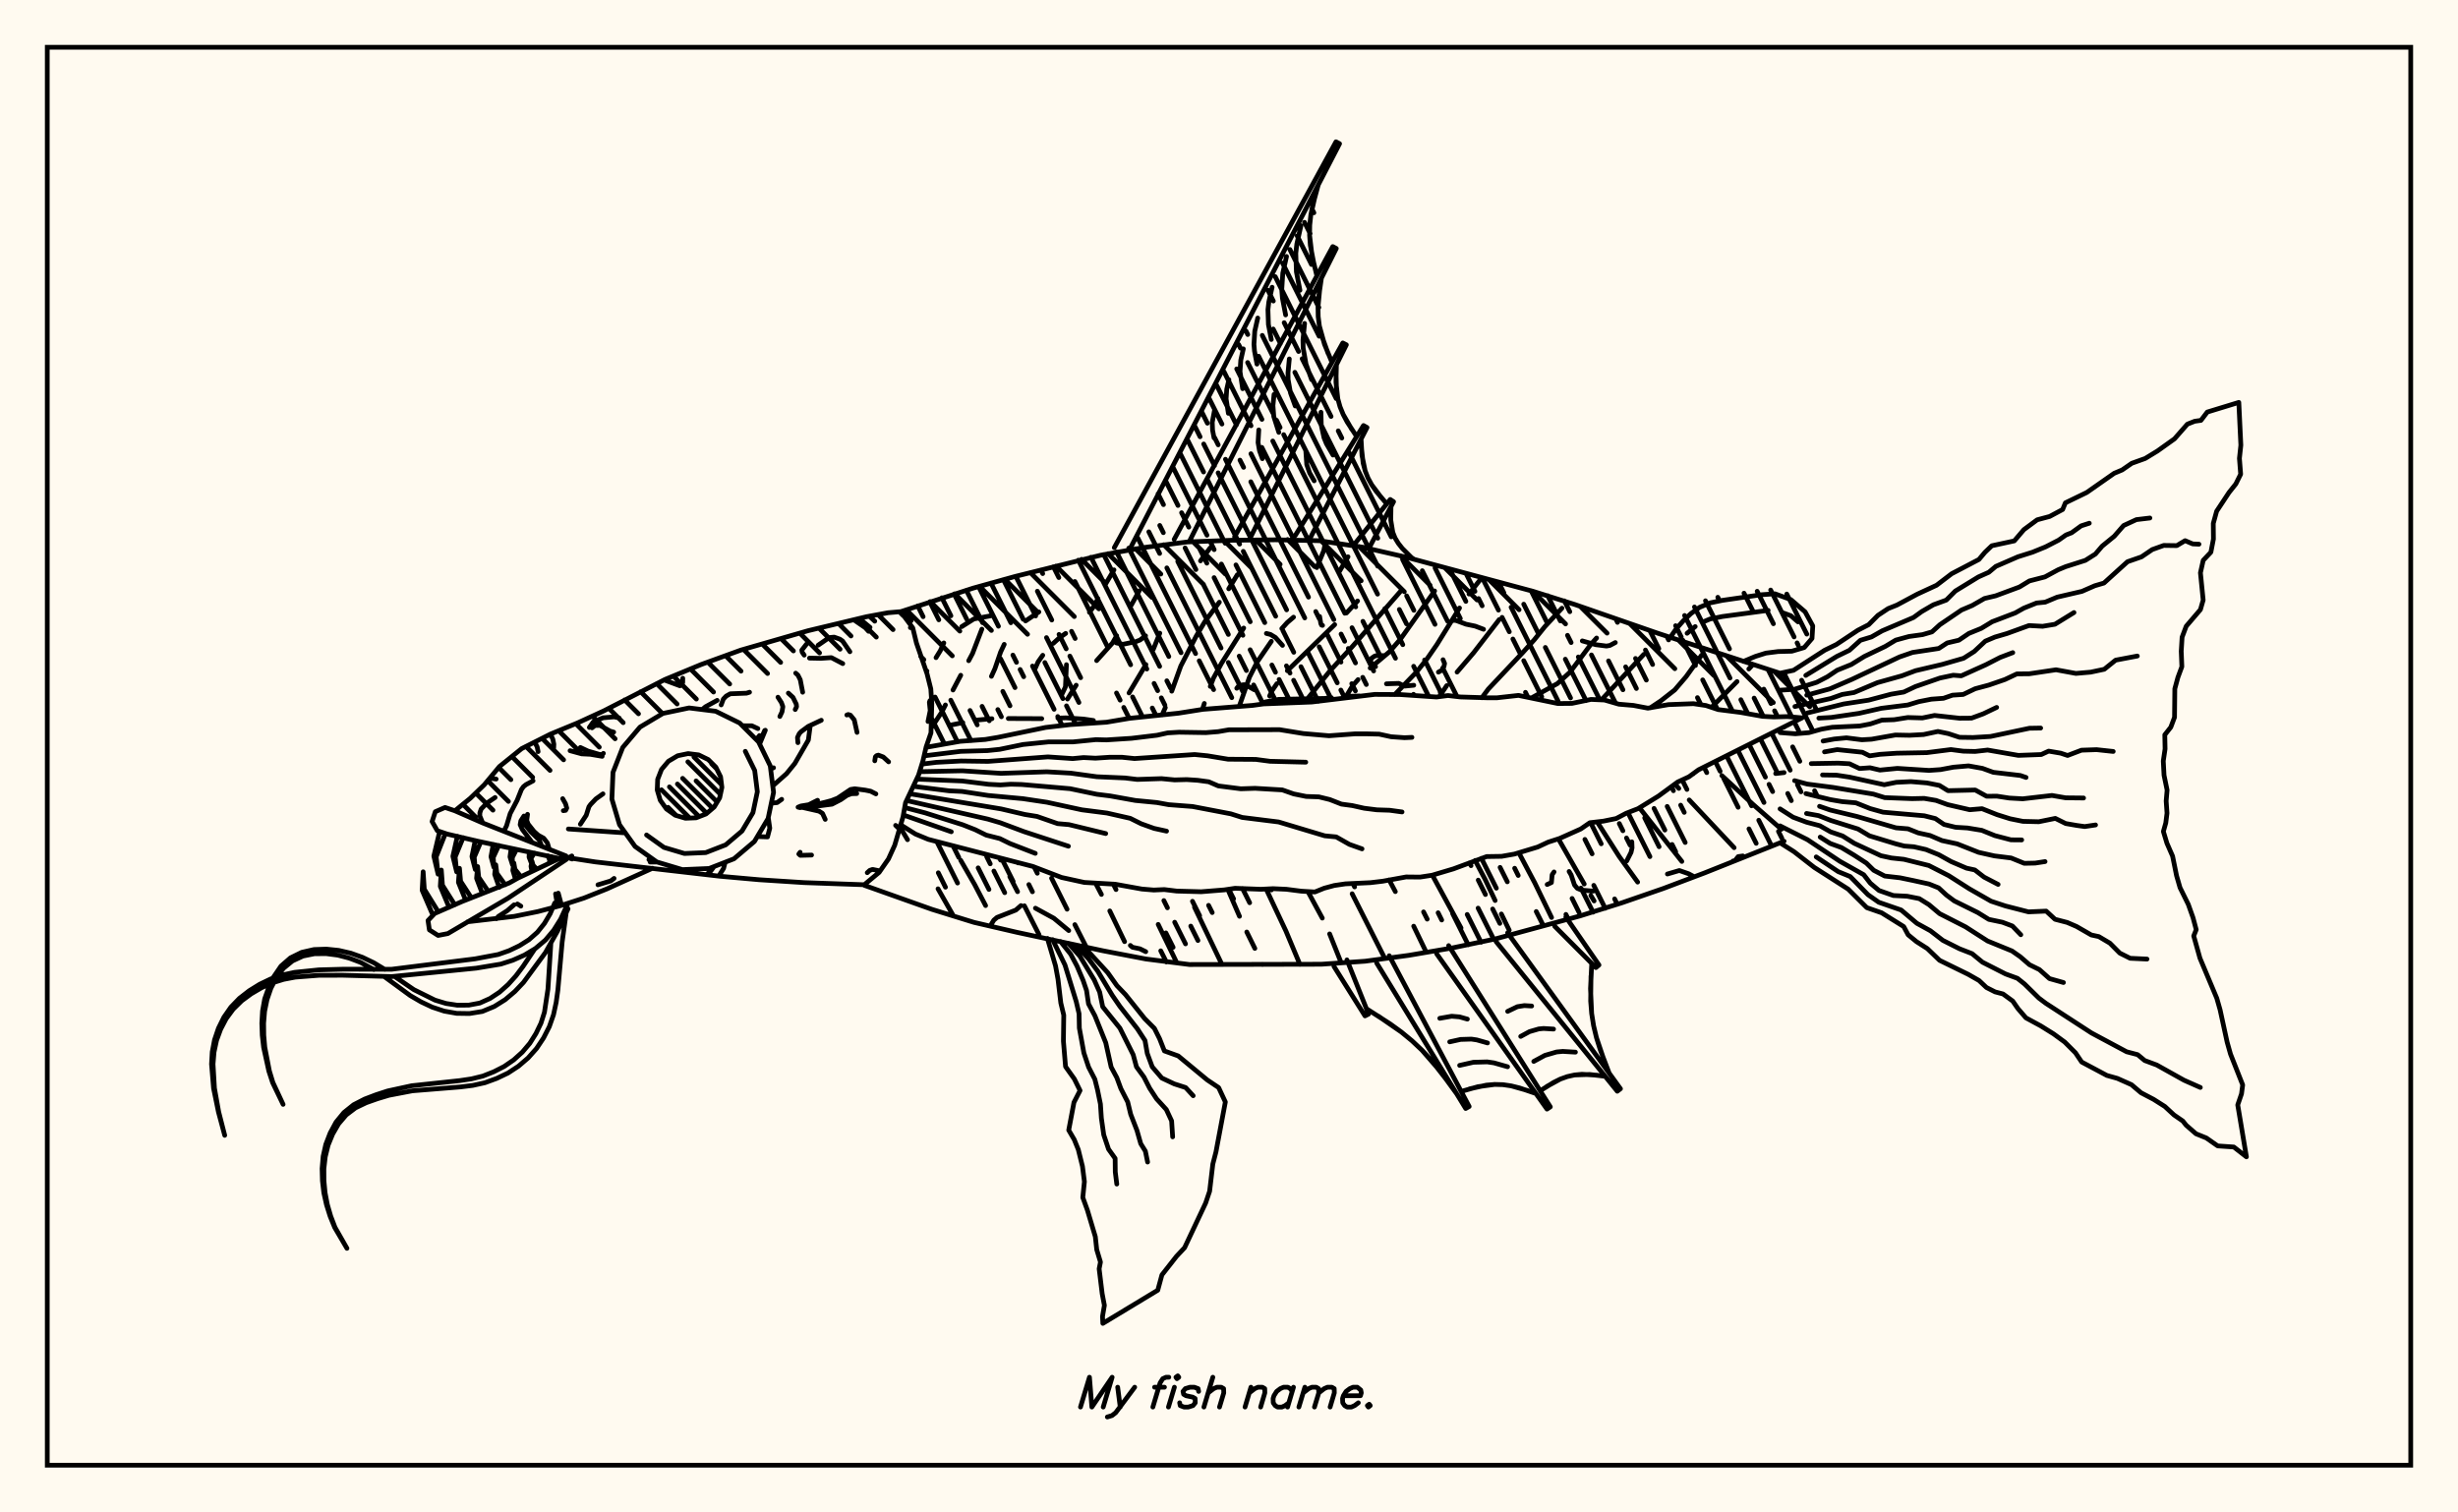 <svg xmlns="http://www.w3.org/2000/svg" width="520" height="320"><rect x="0" y="0" width="520" height="320" fill="floralwhite"/><rect x="10" y="10" width="500" height="300" stroke="black" stroke-width="1" fill="none"/><path stroke="black" stroke-width="1" fill="none" stroke-linecap="round" stroke-linejoin="round" d="
M 190.54 129.42 205.85 124.44 214.81 121.95 232.85 117.47 242 115.84 251.23 114.66 260.52 114.31 269.81 114.21 279.11 114.4 288.3 115.78 297.37 117.86 324.3 125.1 333.17 127.9 350.74 133.99 377.43 142.72 
M 377.43 177.98 360.58 184.7 351.89 187.98 343.1 191.02 334.23 193.8 316.28 198.67 307.18 200.57 298.01 202.13 288.8 203.37 279.52 204.01 251.63 204.07 242.41 202.9 233.28 201.15 215.1 197.25 206.04 195.15 197.16 192.4 182.84 187.31 
M 200.8 153.48 203.69 152.89 
M 206.63 152.35 209.85 152.06 
M 213.31 152.02 220.39 152.05 
M 223.8 151.94 225.5 151.88 229.26 152.14 231.32 152.44 
M 266.69 149.01 267.67 148.52 270.53 147.97 280.24 147.77 281.68 147.62 
M 284.57 147.34 287.63 147.25 
M 377.29 153.86 377.43 153.85 
M 190.37 174.95 191.99 177.66 
M 198.44 188.05 201.72 193.81 
M 199.67 136.03 198.93 137.67 198.02 139.14 
M 196.1 141.98 195.97 142.16 
M 203.24 182.02 206.18 187.13 208.51 191.6 
M 207.72 133.11 205.75 138.25 204.93 139.79 
M 203.25 142.87 201.61 145.99 
M 200.01 149.15 199.2 150.72 197.15 153.82 
M 211.43 181.54 211.68 181.98 
M 213.63 185.48 215.27 188.66 
M 216.71 191.64 219.81 197.75 
M 219.78 129.47 216.96 131.38 
M 212.45 136.33 211.69 137.94 210.48 141.47 209.74 143.1 
M 222.46 185.81 225.74 192.37 
M 227.39 195.63 229.81 200.38 
M 235.67 120.57 233.91 123.54 
M 232.28 126.64 231.48 128.2 230.47 129.55 
M 225.45 134.01 224.07 134.99 222.83 136.12 
M 220.6 138.64 219.62 140.03 218.89 141.67 
M 231.79 186.89 233.01 189.24 
M 234.78 192.73 237.91 199.23 
M 241.01 124.99 239.32 128.04 
M 236.24 134.49 235.38 136.01 232 139.77 
M 227.67 144.97 225.83 147.9 
M 245.02 195.58 248.97 203.73 
M 256 115.93 253.97 118.67 
M 245.36 133.96 243.99 137.38 
M 242.42 140.6 238.85 146.62 
M 251.13 188.59 251.14 188.6 
M 252.7 191.94 258.5 204.05 
M 261.76 121.6 259.94 124.58 
M 257.96 127.41 254.88 131.54 253.08 134.56 249.8 140.92 247.89 146.24 
M 246.53 149.71 245.83 151.28 
M 259.75 188.17 262.22 193.87 
M 263.76 197.19 265.47 200.66 
M 267.06 204.01 267.09 204.07 
M 263.11 132.88 258.42 140.33 256.71 143.48 256.04 145.23 
M 254.78 148.83 254.38 150.09 
M 267.86 188.1 272.05 197 275 204.05 
M 285.18 117.8 283.39 120.85 
M 273.65 130.58 272.33 131.71 271.17 132.99 
M 268.96 135.68 265.97 140.04 264.32 143.29 262.18 149.4 
M 276.69 188.63 279.74 194.25 
M 281.29 197.59 283.74 203.72 
M 287.2 127.15 284.84 129.7 
M 282.36 132.15 272.34 141.91 
M 270.13 144.65 269.12 146.11 268.59 147.25 
M 286.05 189.1 292.98 202.81 
M 296.55 124.81 286.15 136.73 281.37 141.93 276.66 147.77 
M 293.87 186.16 295.19 188.64 
M 299.07 195.96 301.74 201.5 
M 303.5 125.03 296.28 135.22 293.95 137.9 289.87 141.34 
M 287.3 143.79 286.12 145.12 284.82 147.28 
M 303.2 185.5 309.09 196.33 
M 312.94 122.91 310.77 125.68 
M 308.77 128.64 304 136.35 301.95 139.32 299.72 142.13 295.07 146.96 
M 312.07 182.05 314.19 186.07 316.3 190.53 
M 317.62 193.38 319.29 196.82 
M 317.17 131.08 311.73 138.13 308.25 142.2 
M 306.06 145.06 304.48 147.4 
M 321.31 180.41 324.67 186.76 328.24 194.12 
M 330.44 128.68 326.8 132.6 324.56 135.39 322.17 138.04 314.85 145.8 313.49 147.63 
M 329.68 177.47 335.15 187.04 
M 336.55 189.47 337.24 190.62 
M 337.76 134.99 336.54 136.34 332.16 142.2 329.48 144.63 323.97 147.68 
M 337.88 173.88 342.54 181.2 346.45 186.63 
M 347.75 138.45 338.79 148.08 
M 346.83 170.91 355.8 182.26 
M 359.96 138.64 356.7 143.17 354.29 145.98 351.37 148.27 349.12 149.77 
M 354.33 165.88 355.16 166.81 
M 357.36 169.25 366.86 179.35 
M 370.84 140.59 369.97 141.54 
M 367.48 144.2 362.08 149.66 
M 364.26 164.09 370.8 170.14 376.86 175.45 
M 304.67 146.36 304.91 147.34 
M 368.7 181.1 367.72 181.24 367.04 182.09 366.62 182.17 
M 242.35 134.52 241.17 135.42 240.31 135.75 237.56 136.32 236.18 136.03 
M 375.65 163.66 377.43 163.46 
M 345.22 178.11 345.27 179.38 345.06 180.33 344.13 182.17 
M 226.1 196.89 222.95 194.28 219.05 192.15 
M 224.6 147 225.4 145.32 225.61 140.63 
M 292.91 138.71 291.33 138.69 290.84 138.8 290.17 139.25 289.94 139.74 290.02 140.14 291 141.05 
M 203.46 132.58 206.02 130.96 209.8 130.25 
M 293.31 144.68 295.93 144.59 297.14 145.17 299.09 144.98 
M 279.17 130.43 279.42 131.92 279.58 132.26 279.79 132.32 
M 328.76 184.48 328.36 185.07 328.21 186.73 327.31 187.14 
M 239.13 200.03 239.56 200.41 241.17 200.75 242.39 201.35 
M 278.58 120.09 280.05 116.5 280.43 114.6 
M 337.05 188.54 334.6 188.33 333.67 187.94 333.09 187.24 332.39 185.13 331.95 184.38 
M 313.85 133.14 312.07 132.47 310.15 132.07 308.11 131.31 307.55 131.22 307.19 131.36 
M 271.32 136.55 269.82 134.87 268.78 134.24 267.91 134.02 
M 358.44 185.51 357.22 184.86 355.27 184.18 352.75 184.92 
M 215.99 191.6 214.9 192.55 210.92 194.11 210.25 194.68 209.73 195.51 
M 305.28 139.58 305.61 140.37 305.47 141.05 305.04 141.79 304.3 142.21 
M 265.35 145.94 263.67 144.99 263.19 144.86 262.13 145.01 261.64 145.62 
M 334.74 135.6 337.58 136.4 339.85 136.69 340.58 136.56 341.73 135.95 
M 235.73 115.87 282.63 30 283.39 30.4 238.96 116.3 
M 248.4 114.12 281.95 52.17 282.7 52.57 251.58 114.62 
M 261.18 113.58 284.07 72.56 284.83 72.95 264.26 114.28 
M 274 113.33 288.45 90.03 289.2 90.45 277 114.19 
M 286.74 114.88 294.11 105.68 294.82 106.15 289.59 116.04 
M 297.79 117.44 299.08 118.28 
M 278.89 39.09 277.73 43.35 277.31 45.49 277.08 47.63 277.05 49.77 277.56 54.07 278.59 58.37 
M 279.55 58.86 278.95 62.96 278.83 64.98 278.87 66.98 279.12 68.96 280.2 72.84 281.78 76.66 
M 282.73 77.16 282.63 80.84 283.02 84.37 283.49 86.06 284.16 87.69 285 89.28 287.01 92.36 
M 287.94 92.89 288.13 96.34 288.8 99.6 289.4 101.12 290.19 102.57 291.15 103.96 293.37 106.6 
M 294.27 107.19 294.22 110 294.65 112.62 295.13 113.82 295.81 114.94 296.64 116 298.63 117.99 
M 278.27 41.22 277.31 45.49 277.08 47.63 277.05 49.77 277.21 51.92 278.04 56.22 
M 275.22 47.74 274.35 51.63 274.13 53.59 274.26 57.5 275.01 61.42 
M 272.17 54.26 271.38 57.78 271.16 61.31 271.3 63.08 271.98 66.63 
M 269.12 60.77 268.42 63.92 268.24 65.5 268.34 68.66 268.95 71.83 
M 266.08 67.29 265.45 70.07 265.28 72.85 265.39 74.24 265.92 77.04 
M 263.03 73.81 262.49 76.21 262.33 78.62 262.89 82.24 
M 259.98 80.33 259.52 82.36 259.39 84.39 259.87 87.45 
M 256.93 86.85 256.46 89.33 256.52 90.99 256.84 92.66 
M 279.22 60.91 278.83 64.98 278.87 66.98 279.12 68.96 279.57 70.91 280.95 74.75 
M 275.99 68.43 275.65 71.92 275.69 73.64 276.29 77.02 277.48 80.33 
M 272.76 75.94 272.48 78.86 272.51 80.31 273.01 83.13 274.01 85.9 
M 269.53 83.45 269.3 85.81 269.47 88.11 270.54 91.48 
M 266.3 90.96 266.15 93.63 266.45 95.36 267.06 97.05 
M 282.65 79.01 282.74 82.63 283.02 84.37 283.49 86.06 284.16 87.69 285.97 90.83 
M 279.45 87.22 279.52 89.99 280.1 92.62 280.61 93.88 282 96.28 
M 276.25 95.43 276.45 98.29 277.06 100.06 278.02 101.73 
M 288.01 94.63 288.38 98 288.8 99.6 289.4 101.12 290.19 102.57 292.23 105.29 
M 195.91 158.12 203.1 156.85 208.46 156.45 211.1 156.01 221.21 153.91 226.41 153.31 234.1 152.8 238.95 151.98 249.34 150.89 254.46 150.08 264.96 149.25 267.3 148.93 277.52 148.53 290.82 146.92 296.2 146.95 303.9 147.47 306.33 147.16 308.93 147.46 314.72 147.64 316.66 147.64 321.25 147.13 329.57 148.85 332.54 148.82 336.59 147.98 339.44 148.11 342.48 148.99 345.55 149.25 348.61 149.83 352.97 149.08 358.26 148.88 360.9 149.27 363.49 150.13 368.23 150.73 372.87 151.56 375.25 151.69 378.12 151.61 381.24 151.88 359.33 162.87 357.3 164.35 354.91 165.46 350.86 168.43 346.52 171.1 344.02 172.07 341.91 173.18 339.22 173.73 336.33 174.07 334.42 175.39 329.95 177.39 327.51 178.18 325.31 179.21 320.39 180.7 317.67 181.18 314.51 181.23 307.49 183.83 302.96 185.18 300.42 185.57 297.47 185.54 292.53 186.44 289.92 186.75 284.63 187 282.26 187.35 280.12 187.93 278.17 188.72 275.28 188.55 272.15 188.15 269.3 188.02 266.76 188.15 261.28 187.94 259 188.28 254.12 188.67 248.94 188.53 246.31 188.21 244.09 188.31 241.57 188.1 235.92 187.08 229.38 186.7 224.58 185.65 218.48 183.31 196.38 177.59 193.66 176.46 190.51 174.49 
M 195.5 159.92 203.25 158.97 208.88 158.81 211.5 158.54 216.42 157.52 221.82 156.97 227.01 156.97 231.84 156.49 234.06 156.55 239.37 156.21 244.78 155.56 247.03 155.06 249.43 154.92 255.08 155.01 257.71 154.8 259.96 154.41 270.69 154.38 275.72 155.2 281.15 155.67 286.75 155.26 289.33 155.27 291.78 155.33 294.3 155.88 297.14 156.08 298.7 156.01 
M 195.05 161.66 198.11 161.29 203.33 161.01 209 161.09 221.69 160.14 226.93 160.5 229.24 160.28 231.75 160.41 234.69 160.22 237.41 160.22 240.01 160.49 252.74 159.64 255.46 159.91 259.8 160.63 265.66 160.67 268.69 161.07 276.24 161.26 
M 194.55 163.27 203.6 163.08 211.77 163.62 221.45 163.29 226.53 163.58 232.04 164.34 238.02 164.6 240.58 164.91 245.71 164.74 248.5 165.01 251.06 164.94 253.36 165.09 255.72 165.41 257.73 166.28 262.5 166.89 265.52 166.79 271.28 167.13 273.67 167.97 276.32 168.51 279.01 168.6 281.33 169.17 283.78 170.13 286.08 170.44 288.58 171 291.27 171.34 293.98 171.43 296.61 171.79 
M 193.93 164.84 203.58 165.24 209.16 165.94 211.65 166.07 213.84 165.92 216.13 165.98 226.39 166.87 232.03 168.05 234.86 168.4 240.19 169.36 244.76 169.8 247.23 170.25 252.3 170.64 260.39 172.19 262.79 172.95 270.5 173.91 280.26 176.84 282.68 177.07 285.47 178.65 288.14 179.6 
M 193.22 166.37 200.8 167.32 203.52 167.45 209.03 168.3 216.4 168.98 221.49 169.74 228.86 171.34 234.18 172.02 239.11 173.14 241.42 174.29 244.15 175.27 246.79 175.85 
M 192.47 167.94 211.8 171.15 216.8 172.32 219.39 172.74 223.75 174.26 226.15 174.47 233.92 176.36 
M 191.79 169.37 209.01 173.31 211.6 174.07 216.65 175.96 226.03 179.04 
M 191.39 170.86 195.7 171.98 203.64 174.49 206.3 175.54 208.64 176.69 211.51 177.42 213.68 178.48 219.02 180.55 
M 191.11 172.43 201.25 175.98 
M 229.33 200.33 234.35 205.8 236.28 208.53 238.1 210.43 242.15 215.5 244.22 217.58 245.32 219.78 246.33 222.35 249.26 223.41 255.4 228.49 257.81 230.11 259.23 233.15 257.24 243.73 256.58 246.28 255.9 252.04 255.06 254.53 250.6 263.99 248.9 265.8 245.81 269.74 244.93 272.98 233.31 280 233.24 278.53 233.64 276.18 233.17 273.71 232.53 268.45 232.81 267.02 232.02 264.4 231.72 261.65 230.04 256.03 229.07 253.36 229.41 250.01 229 246.78 228.12 243.23 227.26 241.11 226.09 239.11 227.2 233.24 228.49 230.73 227.28 228.28 225.42 225.67 224.97 220.29 225.04 214.78 224.42 212.21 223.82 207.17 223.3 204.35 221.58 198.54 
M 227.67 199.95 230.32 202.9 232.23 205.47 235.3 210.58 236.91 212.92 240.63 217.69 242.23 220.15 242.71 222.88 243.76 225.72 245.79 228.09 248.43 229.33 250.83 230.1 252.42 231.83 
M 226.01 199.56 228.45 202.31 231.49 207.33 232.64 209.91 233.28 213.01 236.92 217.53 239.73 223.15 240.42 225.71 242 227.87 243.21 230.24 244.68 232.49 246.74 234.75 247.86 237.15 248.08 240.53 
M 224.34 199.18 226.5 201.87 227.85 204.41 229.14 207.44 229.86 209.56 230.28 212.39 231.64 214.93 233.93 220.63 235.07 225.77 236.27 228.01 237.13 230.34 238.57 233.15 239.2 235.75 240.53 239.18 241.33 241.98 242.31 243.56 242.78 245.86 
M 222.68 198.8 225.3 204.17 227.67 211.88 228.28 214.48 228.34 217.52 229.3 222.78 230.3 225.78 231.62 228.34 232.18 230.56 232.8 233.58 233 236.57 233.5 240.1 234.52 243.14 235.91 245.09 235.94 247.96 236.26 250.52 
M 331.26 194.01 338.27 204.17 337.62 204.72 328.9 195.97 
M 318.94 197.36 342.82 230.36 342.14 230.88 316.5 199.22 
M 306.47 200.07 327.98 234.19 327.27 234.66 303.92 201.78 
M 293.9 202.21 310.81 234.11 310.07 234.53 291.23 203.73 
M 284.95 203.09 289.53 214.56 288.77 214.94 282.21 204.48 
M 336.74 203.84 336.48 209.17 336.72 214.43 337.13 217.01 337.74 219.55 338.53 222.08 340.43 227.06 
M 339.58 227.72 336.28 227.33 333.1 227.44 331.57 227.78 330.09 228.31 328.65 229.03 325.83 230.78 
M 324.94 231.37 321.45 230.18 319.71 229.75 317.96 229.49 316.2 229.44 312.67 229.92 309.12 230.92 
M 308.19 231.45 304.69 226.64 300.84 222.21 298.72 220.21 296.46 218.35 294.07 216.62 289.07 213.41 
M 336.58 206.51 336.51 211.81 336.72 214.43 337.13 217.01 337.74 219.55 339.44 224.58 
M 337.92 227.49 334.67 227.29 333.1 227.44 331.57 227.78 330.09 228.31 327.23 229.87 
M 333.29 222.61 330.61 222.45 329.31 222.57 326.83 223.29 324.47 224.57 
M 328.66 217.73 326.55 217.6 325.53 217.7 323.57 218.27 321.71 219.28 
M 324.03 212.85 322.48 212.76 321.01 212.99 318.95 213.98 
M 323.2 230.74 319.71 229.75 317.96 229.49 316.2 229.44 314.44 229.59 310.89 230.38 
M 318.94 225.7 316.06 224.88 314.62 224.67 311.71 224.75 308.79 225.41 
M 314.69 220.66 312.42 220.02 311.28 219.85 308.99 219.92 306.69 220.43 
M 310.43 215.62 308.77 215.15 307.11 215.01 304.59 215.45 
M 306.46 229.02 302.83 224.36 300.84 222.21 298.72 220.21 296.46 218.35 291.59 214.99 
M 376.58 142.44 379.43 141.82 386.02 137.57 388.48 136.37 393.03 133.35 395.32 132.17 397.28 130.2 399.45 128.76 401.32 128.01 405.59 125.72 409.68 123.83 412.88 121.39 418.65 118.37 419.92 116.86 421.37 115.47 426.13 114.44 428.16 112.06 430.97 109.98 433.62 109.27 436.36 107.8 436.94 106.39 441.46 104.2 447.26 100.14 448.95 99.43 450.99 98.02 453.83 97 456.42 95.42 460.02 92.85 462.75 89.74 464.29 89.13 465.62 88.94 466.96 87.18 473.63 85.14 474.06 94.19 473.76 96.98 474.02 100.33 473 102.39 471.55 104.21 468.94 108.16 468.23 110.74 468.26 114.05 467.72 116.84 466.1 118.55 465.51 121.19 466.09 126.96 465.51 128.98 462.5 132.5 461.63 134.81 461.45 137.78 461.58 141.06 460.74 143.33 460.09 145.73 460.03 151.76 459.24 153.86 457.97 155.47 458.03 158.45 457.65 161.01 457.81 164.02 458.46 167.16 458.26 169.47 458.44 172.04 458.18 174.11 457.67 175.92 458.42 178.4 459.62 181.14 460.46 185.27 461.19 187.8 462.94 191.34 463.94 194.15 464.62 196.69 464.09 198.02 465.41 202.73 468.97 211.2 469.67 213.65 471.16 220.49 471.87 223.01 474.45 229.54 474.2 231.43 473.4 233.77 475.24 244.76 472.57 242.68 469.16 242.45 466.76 240.77 464.57 239.88 462.49 238.07 461.78 237.18 459.91 235.89 457.99 234.11 455.61 232.6 452.94 231.2 450.92 229.49 447.93 228.16 445.72 227.54 440.39 224.7 439.07 222.74 436.81 220.48 434.45 218.75 431.74 217.06 428.6 215.36 426.9 213.39 425.8 211.8 423.75 210.3 422.07 209.86 420.24 208.93 418.67 207.45 416.37 206.14 410.32 203.18 407.74 200.7 405.44 199.23 403.67 197.78 402.74 196.04 398.07 193.13 394.93 192.04 390.99 188.12 383.81 183.52 379.54 180.2 376.58 178.32 
M 382.02 142.9 388.6 138.87 391.24 137.59 393.58 135.47 395.92 134.76 398.18 133.47 404.81 130.65 406.52 129.41 409.01 127.96 411.75 126.96 413.66 125.05 418.53 122.07 420.74 121.08 422.22 119.84 426.91 117.8 429.99 116.83 432.76 115.7 435.52 114.28 437.06 113.19 438.26 112.72 440.27 111.26 442 110.7 
M 376.58 146.03 379.61 145.84 384.31 144.37 386.59 143.19 388.65 141.81 391.64 140.6 394.43 138.88 398.85 136.76 401.06 135.43 403.84 134.67 406.73 134.27 408.72 133.69 410.39 132.17 414.96 129.07 417.24 128.1 419.83 126.62 422.19 126.06 427.21 124.2 429.33 122.91 432.62 122.06 435.41 120.55 437 119.89 441.17 118.56 443.29 117.22 444.72 115.55 447.28 113.46 449.26 111.19 451.96 109.94 454.82 109.6 
M 382.22 147.08 387.11 145.75 391.73 143.76 401.86 138.99 404.61 138.04 410.15 137.2 411.94 136.03 414.41 135.45 416.52 134.02 419.14 132.95 421.44 131.55 426.34 129.68 428.14 128.67 430.84 127.58 432.67 127.4 435.2 126.34 440.44 125.12 443.16 123.93 445.1 123.36 450.08 118.85 453.04 117.82 455.32 116.27 457.75 115.4 460.51 115.44 462.27 114.39 463.88 115.08 465.2 115.14 
M 379.72 149.48 387.3 147.79 389.72 146.93 392.23 146.52 397.18 144.43 402.37 142.98 405.25 141.9 410.86 140.58 415.41 139.27 417.67 137.83 420 135.65 422.03 134.79 424.61 134.03 429.24 132.35 432.12 132.51 434.73 132.08 438.76 129.6 
M 382.41 150.83 390.06 148.94 395.3 148.14 400.04 146.88 402.76 146.42 405.21 145.26 410.4 143.46 413.22 142.86 414.91 142.99 420.13 140.64 423.13 139.1 425.81 138.08 
M 384.78 151.94 387.42 151.79 393.27 150.93 397.99 149.86 403.59 149.16 405.93 148.45 408.58 147.93 411.15 147.74 413.06 147.08 415.32 146.93 417.85 145.72 420.73 144.95 424.13 143.78 426.68 142.58 429.27 142.56 434.96 141.71 439.16 142.48 442.29 142.21 445.17 141.6 447.57 139.67 452.16 138.8 
M 376.58 155 379.82 155.25 382.68 155.01 385.31 154.28 387.63 153.87 393.44 153.6 395.67 153.17 398.12 152.36 400.71 152.27 403.6 151.81 406.69 151.9 409.26 151.37 414.57 151.96 417.08 151.94 419.58 151.02 422.4 149.67 
M 385.68 156.79 388.04 156.36 390.63 156.11 393.89 156.52 395.95 156.4 400.97 155.51 403.97 155.57 406.94 155.41 409.98 154.76 412.16 155.21 414.55 156 417.4 156.04 421.1 155.82 429.34 154.08 431.71 154.04 
M 385.98 159.08 388.67 158.6 393.99 159.16 395.53 159.92 397.71 159.6 401.27 159.36 407.62 159.24 412.72 158.59 415.34 158.93 417.85 158.99 420.49 158.69 426.99 159.82 431.84 159.64 433.4 158.92 435.94 159.35 437.41 159.84 440.35 158.72 443.54 158.61 447.06 158.99 
M 383.18 161.56 388.86 161.46 391.26 161.59 393.39 162.6 395.61 162.44 397.7 162.93 401.4 162.57 408.09 163 410.52 162.83 413.24 162.32 416.45 162.04 419.4 162.57 421.68 163.4 427.4 164.07 428.62 164.49 
M 385.56 163.96 388.56 164.01 391.31 164.43 398.62 166.03 401.17 165.52 404.26 165.37 407.65 165.65 410.28 166.17 412.1 167.29 417.87 167.15 420.28 168.47 422.45 168.45 425.07 168.85 427.92 169.01 434.1 168.3 437 168.8 440.79 168.84 
M 379.65 165.17 382.32 165.89 387.73 166.59 396.32 168.01 398.73 168.76 404.51 168.98 407.06 168.92 409.58 169.35 412.03 170.24 416.7 171.32 419.31 171.1 422.48 172.36 425.24 173.23 427.96 173.78 431.31 173.86 434.81 173.15 437.01 174.24 439.32 174.64 441.03 174.88 443.32 174.54 
M 382.05 167.91 387.22 169.18 389.73 169.61 392.61 169.86 395.63 171.07 398.37 171.84 407.09 172.6 409.44 173.19 411.26 174.43 413.71 175.03 416.23 175.18 419.26 175.68 422.03 176.8 425.43 177.69 427.7 177.71 
M 384.93 170.6 387.18 171.38 392.86 172.75 401.11 175.15 403.65 175.36 405.83 176.23 408.31 176.77 410.84 177.85 414.04 178.54 418.59 180.34 421.93 181.09 425.46 181.53 428.24 182.66 430.55 182.61 432.64 182.29 
M 382.18 172.11 384.7 172.56 387.33 173.59 393.08 175.4 395.49 176.84 401.05 178.53 402.85 179 404.9 179.16 407.44 179.74 410.15 180.83 412.78 182.29 416.02 183.68 417.78 184.06 419.73 185.57 422.71 187.12 
M 376.58 171.14 379.33 172.9 382.19 173.96 384.99 174.7 387.27 176 389.81 176.87 392.29 178.43 397.92 181.05 400.15 181.53 402.78 181.81 408.05 183.12 412.28 185.28 416.62 188.05 421.21 190.67 424.26 191.68 429.13 192.93 432.88 192.77 434.75 194.5 437.33 195.17 439.3 196.02 442.43 197.82 444.01 198.16 446.36 199.55 448.45 201.65 450.64 202.75 454.21 202.92 
M 385.07 177.11 387.2 178.46 389.56 179.32 392.21 180.91 394.84 182.61 396.39 184.13 398.73 185.35 401.96 185.72 404.8 186.31 408.08 187.03 410.12 187.85 411.77 189.37 413.43 190.61 418.42 193.08 420.74 194.52 423.61 195.12 425.73 195.92 427.51 197.77 
M 376.58 174.73 382.39 177.66 389.22 182.22 394.28 185.07 395.67 186.86 397.52 188.41 400.55 189.47 403.47 189.62 406.03 190.13 408.07 191.4 410.34 193.31 415.82 196.1 420.48 199.09 425.66 201.21 427.4 202.43 429.34 204.11 431.45 205.15 433.58 207.05 436.53 207.88 
M 384.23 181.3 388.89 184.42 391.43 185.46 395.17 189.29 397.46 190.9 402.2 192.54 405.52 195.35 408.39 196.93 411.02 198.96 414.53 200.73 417.2 201.77 419.4 203.58 424.29 206.07 426.8 206.99 428.3 208.19 431.33 211.17 432.81 212.28 442.46 218.55 449.9 222.53 452.23 223.14 453.72 224.38 456.27 225.33 462.04 228.55 465.49 230.08 
M 353.33 134.87 354.63 133.02 356.1 131.35 357.72 129.82 359.55 128.5 361.76 127.56 364.37 127.02 372.62 125.83 375.5 125.63 378.86 126.86 381.88 129.45 383.5 132.42 383.34 135.08 381.7 137 379.06 137.78 376.18 137.85 373.58 138.18 371.36 138.88 368.83 139.94 
M 356.91 133.99 358.63 132.57 
M 360.65 131.44 361.76 130.97 364.37 130.44 374.06 129.14 
M 377.18 129.65 378.86 130.27 380.37 131.57 
M 96.23 171.55 99.48 168.91 102.44 166.05 105.66 162.18 110.36 158.39 116.43 155.33 122.19 152.95 127.74 150.4 140.64 143.78 148.34 140.59 156.71 137.55 170.96 133.44 183.32 130.48 187.88 129.64 190.54 129.41 193.1 132.85 193.88 136.05 196.12 142.55 196.92 145.76 197.13 148.88 196.95 155.06 195.93 158.02 195.24 161.03 194.32 164 191.57 169.83 191.03 172.86 189.28 178.83 187.95 181.75 185.98 184.58 182.84 187.19 170.12 186.74 160.6 186.13 152.29 185.39 125.93 182.36 119.63 181.39 
M 171.36 153.91 171.01 156.58 168.15 161.53 166.39 163.7 163.48 166.28 
M 162.53 172.98 162.85 175.23 162.37 177.07 160.23 176.99 
M 132.3 176.22 120.24 175.39 
M 118.29 181.62 101.08 177.98 94.62 176.47 92.51 175.75 91.41 173.82 92.09 171.74 94.15 170.84 96.2 171.53 102.08 174.1 119.74 181.09 
M 119.8 181.84 107.47 190.04 94.75 197.52 92.68 197.92 90.84 196.74 90.55 194.76 91.96 193.27 97.78 190.73 107.72 186.82 109.54 185.8 119.4 181.13 
M 134.35 179.09 131.06 174.49 129.45 169.07 129.68 163.42 131.74 158.15 135.39 153.84 140.25 150.94 145.78 149.78 151.39 150.48 156.47 152.97 160.47 156.96 162.95 162.04 163.65 167.65 162.49 173.19 159.6 178.04 155.28 181.7 150.02 183.75 144.37 183.99 138.95 182.37 134.35 179.09 
M 157.67 158.96 159.66 163.02 160.22 167.51 159.29 171.94 156.98 175.82 153.53 178.75 149.31 180.39 144.79 180.58 140.46 179.29 136.78 176.66 
M 140.99 171.16 139.68 169.32 139.04 167.15 139.13 164.89 139.95 162.79 141.41 161.06 143.36 159.9 145.57 159.44 147.81 159.72 149.84 160.71 151.44 162.31 152.44 164.34 152.72 166.59 152.25 168.8 151.09 170.74 149.37 172.21 147.26 173.03 145 173.12 142.84 172.48 140.99 171.16 
M 141.33 170.81 143.06 172.54 
M 139.93 167.1 145.91 173.08 
M 141.62 166.49 147.9 172.78 
M 143.31 165.88 149.51 172.08 
M 144.41 164.68 150.76 171.03 
M 147.26 165.22 151.72 169.69 
M 145.52 161.18 152.41 168.07 
M 146.81 160.17 152.64 166 
M 150.53 161.58 151.62 162.68 
M 97.92 170.16 100.6 172.84 
M 100.65 167.78 104.29 171.41 
M 103.17 165.17 107.56 169.56 
M 105.5 162.38 108.08 164.96 
M 108.29 160.06 112.69 164.46 
M 111.27 157.92 116.36 163 
M 114.68 156.21 119.23 160.76 
M 118.19 154.6 123 159.41 
M 121.81 153.11 126.78 158.08 
M 125.33 151.51 130.13 156.31 
M 128.79 149.85 131.84 152.9 
M 132.14 148.08 135.08 151.02 
M 135.53 146.35 139.94 150.76 
M 138.93 144.64 143.24 148.95 
M 142.45 143.03 147.32 147.91 
M 146.07 141.53 150.95 146.42 
M 149.74 140.09 154.37 144.72 
M 153.49 138.72 156.77 142 
M 157.28 137.39 162.38 142.5 
M 161.26 136.26 165.15 140.15 
M 165.24 135.12 167.85 137.72 
M 169.2 133.95 173.38 138.14 
M 173.25 132.89 177.72 137.36 
M 177.39 131.91 180.03 134.56 
M 181.51 130.91 185.39 134.8 
M 185.75 130.03 188.93 133.21 
M 190.27 129.44 191.11 130.28 
M 185.06 131.43 183.9 130.37 
M 187.99 161.19 186.86 160.16 185.83 159.77 185.44 159.87 185.19 160.13 185.06 160.97 
M 157.06 153.55 159.06 153.56 160.33 154.15 
M 163.03 162.69 163.65 162.44 
M 179.8 137.89 178.25 135.63 177.68 135.23 176.47 134.8 175.41 134.9 173.08 136.51 
M 112.52 178.16 110.5 175.5 110.04 174.48 110.19 173.65 110.84 172.65 
M 151.72 148.18 149.24 149.54 148.54 150.13 
M 181.25 167.9 180.14 167.93 179.19 168.28 177.87 169.19 176.01 170.15 170.92 170.8 
M 130.99 151.91 129.94 151.67 127.57 151.87 125.51 152.74 124.68 153.91 
M 196.32 152.65 196.79 150.34 196.61 148.58 196.74 148.23 197.07 148.04 
M 140.5 143.86 143.84 145.1 144.2 144.92 144.43 144.43 144.44 143.5 
M 183.75 133.57 183.04 132.8 180.62 131.13 
M 183.47 184.64 184 184.15 184.6 183.95 186.19 184.27 
M 120.6 158.83 123.06 159.5 124.88 159.59 127.39 160.02 
M 173.75 152.39 170.99 153.69 169.48 154.8 169.09 155.22 168.71 156.03 168.8 157.13 
M 103.19 165.15 103.93 164.69 104.96 164.83 
M 114.6 179.02 114.09 177.74 112.33 176.03 111.18 174.61 110.98 174.16 111 173.57 
M 174.58 173.36 174 172.09 173.28 171.63 169.71 170.82 169.21 170.88 
M 119.04 168.98 119.64 170.05 119.9 170.97 119.66 171.45 119.17 171.52 
M 102.12 174.11 101.5 172.62 101.52 171.96 101.79 171.17 103.06 169.87 104.74 168.73 
M 138.16 181.81 137.28 181.89 
M 122.78 158.15 124.4 158.91 126.84 159.62 127.42 159.65 127.65 159.39 
M 185.3 167.97 184.18 167.4 183.03 167.17 180.83 166.89 179.94 167.03 177.19 168.88 175.88 169.39 172.96 170.17 
M 158.57 146.46 157.93 146.66 154.49 146.79 153.62 147.28 153.03 147.9 152.57 149.14 
M 192.59 132.79 193.03 132.77 
M 178.29 140.4 175.88 139.14 173.67 139.29 171.25 139.24 
M 172.96 169.32 171.09 170.26 169.44 170.53 168.83 170.78 
M 149.49 185.01 150.34 184.32 151.06 183.35 
M 190.23 175.36 189.47 174.63 
M 106.79 175.46 107.16 174.72 107.93 172.14 109.4 169.33 110.31 167.05 110.74 166.44 111.29 166 112.77 165.21 
M 116.2 179.67 115.8 178.35 115.03 177.35 113.88 176.72 112.97 175.91 111.74 174.36 111.43 173.57 111.6 172.29 
M 184.06 132.74 181.77 130.85 
M 166.78 146.65 167.76 147.55 168.46 148.98 168.52 149.54 168.23 150.12 
M 138.96 182.38 137.54 182.39 
M 160.7 157.43 161.91 154.5 
M 171.69 180.91 169.31 180.97 168.99 180.69 169.27 180.32 
M 129.83 154.9 129.08 154.69 126.94 153.48 125.88 153.49 125.25 153.99 
M 113.84 159.03 113.64 158.03 113.11 157 
M 176.04 169.38 170.68 170.68 169.5 170.63 169 170.83 
M 152.05 185.36 153.08 183.73 153.41 182.43 
M 170.61 136.29 169.63 137.55 169.69 137.97 170.13 138.61 
M 163.17 169.94 164.41 169.81 165.37 169.12 
M 181.31 154.96 180.72 152.31 179.92 151.32 179.45 151.17 179.15 151.28 
M 160.59 157.21 161.77 154.56 
M 127.56 167.96 126.06 169.03 124.95 170.19 124.59 170.69 124.02 172.49 122.78 174.38 
M 117.13 158.27 117.17 157.46 116.96 156.42 116.72 155.89 116.25 155.42 
M 164.58 147.51 165.31 148.65 165.62 149.51 165.44 150.61 164.98 151.59 
M 168.33 142.42 168.81 142.85 169.3 143.82 169.81 146.46 
M 159.79 156.29 160.27 156.14 160.67 155.63 
M 119.7 192.08 118.6 194.48 117.15 196.79 115.39 198.89 113.28 200.67 110.95 202.07 108.5 203.16 105.95 203.98 100.76 204.84 82.87 206.62 72.6 206.34 67.5 206.35 62.47 206.74 60 207.21 57.61 207.95 55.32 208.99 53.15 210.26 51.13 211.75 49.34 213.51 47.85 215.53 46.68 217.76 45.81 220.13 45.28 222.61 45.07 225.14 45.37 230.23 46.27 235.26 47.54 240.21 46.21 235.27 45.18 230.25 44.75 225.13 44.9 222.56 45.38 220.02 46.21 217.56 47.36 215.23 48.85 213.09 50.66 211.22 52.72 209.62 54.93 208.25 57.28 207.12 59.76 206.28 62.3 205.73 67.46 205.2 72.6 205.06 82.8 205.08 100.5 202.87 105.39 201.95 107.69 201.14 109.89 200.09 111.92 198.81 113.69 197.24 115.17 195.39 116.39 193.33 117.36 191.05 
M 120.17 192.3 117.96 196.97 115.39 201.54 110.75 207.85 108.92 209.78 106.87 211.51 104.57 212.95 102.04 214 99.32 214.44 96.62 214.4 93.97 213.93 91.44 213.09 89.05 211.96 86.79 210.64 81.28 206.61 
M 79.09 205.14 76.23 203.6 73.9 202.72 71.48 202.09 69.01 201.77 66.52 201.79 64.1 202.28 61.87 203.31 59.96 204.88 58.6 206.67 
M 57.95 207.85 57.31 209.09 56.49 211.48 55.98 213.96 55.77 216.49 55.8 219.03 56.02 221.57 56.99 226.58 57.73 229.02 59.89 233.66 57.67 229.05 56.87 226.61 55.77 221.6 55.48 219.05 55.39 216.48 55.54 213.9 55.99 211.35 57.11 208.18 
M 57.69 206.98 59.45 204.4 61.45 202.66 63.83 201.49 66.42 200.9 69.05 200.81 71.66 201.08 74.22 201.67 76.69 202.55 79.05 203.68 81.42 205.11 
M 83.45 206.58 87.56 209.39 92.02 211.6 94.36 212.31 96.76 212.68 99.17 212.66 101.51 212.22 103.67 211.25 105.68 209.92 107.5 208.3 109.14 206.48 110.64 204.49 113.15 200.75 
M 119.99 191.73 119.92 192.19 
M 119.78 193.13 118.93 199.29 118.02 209.49 117.66 212.08 117.1 214.68 116.21 217.22 114.99 219.61 113.51 221.83 111.73 223.83 109.7 225.57 107.47 227.03 105.08 228.17 102.59 229.08 100.01 229.65 97.42 229.97 87.24 230.79 82.27 231.74 79.85 232.47 77.47 233.31 75.22 234.39 73.24 235.89 71.62 237.79 70.37 239.96 69.41 242.3 68.81 244.75 68.52 247.27 68.53 249.81 68.77 252.34 69.25 254.84 69.96 257.3 70.87 259.68 73.4 264.12 70.81 259.71 69.84 257.34 69.07 254.89 68.51 252.38 68.21 249.83 68.14 247.25 68.36 244.67 68.92 242.14 69.85 239.72 71.09 237.42 72.75 235.39 74.81 233.74 77.14 232.54 79.56 231.62 82.02 230.82 87.08 229.72 97.28 228.63 99.76 228.26 102.16 227.67 104.46 226.76 106.66 225.64 108.68 224.25 110.5 222.61 112.08 220.75 113.38 218.68 114.44 216.49 115.18 214.17 115.92 209.27 116.53 199.66 
M 119.66 181.31 121.04 181.75 
M 115.9 181.05 116.29 181.99 116.71 181.25 
M 111.98 180.27 111.92 181.34 112.36 182.48 112.41 181.49 113.05 180.47 
M 108.14 179.5 107.89 181.3 108.42 182.98 108.38 181.45 109.25 179.76 
M 104.34 178.64 103.87 181.26 104.48 183.48 104.35 181.41 105.52 178.88 
M 100.53 177.84 99.84 181.22 100.55 183.97 100.32 181.37 101.72 178.12 
M 96.76 176.92 95.81 181.17 96.61 184.47 96.29 181.33 97.98 177.22 
M 93.01 175.92 91.78 181.13 92.68 184.96 92.27 181.29 94.23 176.34 
M 119.74 181.75 120.98 181.1 
M 116.16 182.61 116.39 181.86 116.77 182.32 
M 112.54 184.37 112.33 183.3 112.55 182.23 112.78 183.07 113.56 183.88 
M 109.06 186.07 108.49 184.15 108.71 182.6 108.94 183.91 110.2 185.49 
M 105.61 187.74 104.65 184.99 104.88 182.97 105.11 184.76 106.87 187.2 
M 102.03 189.02 100.82 185.84 101.04 183.34 101.27 185.6 103.29 188.58 
M 98.5 190.44 96.98 186.68 97.2 183.71 97.44 186.45 99.71 189.94 
M 95.01 191.97 93.15 187.53 93.36 184.08 93.6 187.29 96.22 191.44 
M 91.59 193.66 89.31 188.37 89.52 184.45 89.76 188.14 92.74 192.95 
M 98.91 195.03 108.8 193.88 113.78 192.87 118.66 191.59 123.54 190.01 128.4 188.07 138.04 183.7 
M 118.8 191.55 118.1 188.97 
M 126.5 187.2 129.21 186.38 129.91 185.85 
M 117.97 191.77 117.53 189.12 
M 110.19 191.72 109.46 191.26 
M 108.75 191.44 107.34 192.66 105.44 193.89 105.02 194.39 
M 194.77 138.88 195.45 139.57 
M 191.73 129.02 201.46 138.76 
M 196.81 127.28 203.06 133.53 
M 201.99 125.63 209.74 133.39 
M 207.23 124.05 217.38 134.2 
M 212.56 122.56 219.44 129.43 
M 217.98 121.15 227.27 130.45 
M 223.42 119.76 232.47 128.82 
M 228.81 118.34 233.95 123.47 
M 234.44 117.14 243.71 126.41 
M 240.23 116.11 245.58 121.46 
M 246.19 115.25 254.61 123.66 
M 252.31 114.54 259.24 121.47 
M 258.95 114.35 264.75 120.15 
M 265.69 114.27 270.82 119.4 
M 272.39 114.15 278.12 119.88 
M 279.51 114.44 287.96 122.89 
M 287.52 115.63 297.09 125.19 
M 296.32 117.6 302.54 123.82 
M 305.63 120.09 312.48 126.94 
M 314.96 122.6 321.37 129.01 
M 324.28 125.09 331.2 132.01 
M 334.31 128.3 339.98 133.96 
M 344.82 131.98 354.32 141.48 
M 355.11 135.44 362.56 142.9 
M 365.24 138.76 375.15 148.66 
M 375.36 142.05 382.85 149.54 
M 198.5 184.66 200.02 187.71 
M 198.21 178.11 202.57 186.83 
M 201.64 179 202.84 181.41 
M 206.93 183.62 209.22 188.19 
M 208.73 181.24 209.49 182.77 
M 210.26 184.29 212.55 188.87 
M 197.1 152.02 199.81 157.42 
M 212.05 181.91 214.34 186.49 
M 197.82 147.48 202.55 156.94 
M 215.36 182.55 215.37 182.57 
M 217.66 187.15 218.42 188.68 
M 191.6 129.07 192.74 131.35 
M 201.14 148.14 205.42 156.7 
M 218.77 183.41 219.45 184.76 
M 194.15 128.19 195.29 130.48 
M 205.21 150.32 206.74 153.37 
M 196.7 127.32 198.61 131.14 
M 207.76 149.45 209.29 152.5 
M 199.26 126.48 201.17 130.29 
M 211.09 150.13 211.85 151.65 
M 201.85 125.68 204.52 131.02 
M 212.15 146.28 213.67 149.33 
M 204.43 124.88 207.87 131.75 
M 211.68 139.38 214.73 145.48 
M 235.52 187.05 236.1 188.21 
M 207.03 124.11 211.23 132.5 
M 214.28 138.6 215.04 140.13 
M 215.81 141.65 216.57 143.18 
M 245.56 201.17 246.75 203.54 
M 209.65 123.37 213.85 131.76 
M 218.43 140.92 223 150.07 
M 223.77 151.6 224.53 153.13 
M 246.65 197.38 248.18 200.43 
M 212.27 122.64 216.47 131.03 
M 221.04 140.18 224.86 147.81 
M 225.62 149.34 227.57 153.23 
M 246.22 190.54 246.98 192.07 
M 248.51 195.12 250.8 199.7 
M 214.9 121.93 219.1 130.32 
M 221.39 134.9 228.25 148.63 
M 251.91 195.94 253.43 198.99 
M 219.46 125.08 222.51 131.18 
M 224.04 134.23 225.56 137.28 
M 226.33 138.81 228.62 143.39 
M 252.27 190.69 253.79 193.74 
M 220.21 120.59 220.59 121.36 
M 226.69 133.57 227.45 135.09 
M 255.68 191.55 256.45 193.08 
M 222.85 119.91 224 122.2 
M 236.2 146.62 236.97 148.14 
M 237.73 149.67 238.89 151.99 
M 227.4 123.03 234.26 136.77 
M 239.6 147.45 241.7 151.65 
M 260.2 188.65 260.97 190.17 
M 228.13 118.52 239.19 140.65 
M 243.77 149.8 244.57 151.4 
M 262.85 187.97 264.37 191 
M 230.8 117.9 242.62 141.55 
M 244.15 144.6 244.91 146.13 
M 245.68 147.65 246.44 149.18 
M 233.5 117.33 245.33 140.99 
M 246.85 144.04 247.62 145.56 
M 268.86 188.05 268.98 188.29 
M 236.21 116.77 247.27 138.9 
M 238.79 115.97 249.86 138.1 
M 240.72 113.86 252.93 138.28 
M 253.7 139.81 256.75 145.91 
M 243.04 112.52 245.33 117.1 
M 246.85 120.15 260.59 147.61 
M 245.35 111.17 246.11 112.7 
M 249.16 118.8 258.32 137.11 
M 259.85 140.16 262.9 146.27 
M 244.99 104.48 246.14 106.77 
M 250.71 115.93 253 120.51 
M 254.53 123.56 259.87 134.24 
M 262.16 138.82 263.68 141.87 
M 265.21 144.92 267.22 148.94 
M 286.22 186.94 286.57 187.65 
M 246.54 101.61 249.21 106.95 
M 249.97 108.48 251.5 111.53 
M 253.79 116.11 255.32 119.16 
M 256.84 122.21 262.94 134.42 
M 264.47 137.47 270.12 148.77 
M 248.09 98.74 255.34 113.24 
M 256.1 114.76 256.86 116.29 
M 258.39 119.34 264.49 131.55 
M 269.07 140.7 269.83 142.23 
M 270.6 143.76 273.06 148.67 
M 249.64 95.87 259.18 114.94 
M 261.47 119.52 267.57 131.73 
M 272.15 140.88 272.91 142.41 
M 273.67 143.93 275.96 148.51 
M 251.19 93 254.62 99.86 
M 255.39 101.39 262.25 115.12 
M 263.02 116.65 269.88 130.38 
M 271.41 133.43 273.7 138.01 
M 275.22 141.06 278.89 148.4 
M 301.16 192.94 301.93 194.47 
M 252.74 90.12 253.88 92.41 
M 254.65 93.94 256.94 98.52 
M 257.7 100.04 272.19 129.03 
M 276.77 138.19 281.35 147.35 
M 304.24 193.12 305 194.65 
M 254.29 87.25 255.43 89.54 
M 256.96 92.59 257.72 94.12 
M 259.25 97.17 276.03 130.74 
M 279.08 136.84 282.9 144.47 
M 283.66 146 284.5 147.67 
M 307.31 193.3 310.61 199.9 
M 255.84 84.38 258.51 89.72 
M 262.32 97.35 263.09 98.88 
M 264.61 101.93 276.82 126.34 
M 278.35 129.39 279.11 130.92 
M 280.63 133.97 283.69 140.08 
M 285.97 144.65 286.74 146.18 
M 310.39 193.48 313.33 199.37 
M 257.39 81.51 261.58 89.9 
M 264.64 96 282.18 131.1 
M 283.71 134.15 284.47 135.68 
M 285.24 137.2 286.76 140.26 
M 288.29 143.31 289.05 144.83 
M 312.7 192.14 316.01 198.74 
M 258.94 78.63 264.66 90.08 
M 266.95 94.66 284.5 129.75 
M 286.02 132.81 290.6 141.96 
M 310.89 182.54 311.2 183.16 
M 312.73 186.21 314.25 189.26 
M 315.78 192.32 317.3 195.37 
M 261.63 78.05 266.97 88.73 
M 269.26 93.31 286.81 128.41 
M 288.33 131.46 292.15 139.09 
M 295.96 146.72 296.08 146.95 
M 313.4 181.6 316.56 187.92 
M 262.04 72.89 262.42 73.65 
M 263.94 76.7 269.28 87.39 
M 270.05 88.91 270.81 90.44 
M 271.57 91.96 295.22 139.27 
M 299.04 146.9 299.14 147.11 
M 317.35 183.52 318.88 186.57 
M 263.59 70.02 263.97 70.78 
M 266.26 75.36 291.43 125.71 
M 292.96 128.77 296.77 136.4 
M 299.06 140.97 302.26 147.36 
M 320.43 183.7 321.19 185.23 
M 325 192.86 326.35 195.54 
M 267.04 70.96 291.46 119.79 
M 296.03 128.95 297.56 132 
M 301.38 139.63 305.21 147.3 
M 269.35 69.61 270.88 72.67 
M 273.93 78.77 291.48 113.87 
M 297.58 126.07 299.11 129.13 
M 305.21 141.33 308.24 147.38 
M 331.28 193.47 331.8 194.5 
M 268.23 61.4 269.38 63.69 
M 271.67 68.27 274.72 74.37 
M 275.48 75.9 281.59 88.11 
M 283.11 91.16 283.87 92.68 
M 285.4 95.73 294.32 113.58 
M 296.72 118.37 303.58 132.1 
M 332.58 190.09 334.06 193.06 
M 269.78 58.53 282.68 84.33 
M 300.89 120.75 306.24 131.43 
M 334.46 187.89 337.02 193 
M 271.33 55.66 279.07 71.14 
M 303.6 120.18 308.94 130.86 
M 337.17 187.32 339.59 192.18 
M 272.88 52.78 279.01 65.05 
M 306.68 120.38 310.11 127.24 
M 335.29 177.6 336.82 180.65 
M 341.58 190.19 342.15 191.33 
M 274.43 49.91 277.45 55.96 
M 310.13 121.3 312.03 125.12 
M 312.8 126.64 313.56 128.17 
M 322.72 146.48 323.24 147.53 
M 336.5 174.05 338.74 178.53 
M 275.98 47.04 277.16 49.41 
M 313.57 122.23 317.01 129.09 
M 317.77 130.62 319.3 133.67 
M 320.06 135.2 321.59 138.25 
M 322.35 139.78 326.16 147.41 
M 277.53 44.17 277.96 45.02 
M 317.01 123.13 318.15 125.42 
M 319.68 128.47 329.6 148.3 
M 342.57 174.24 343.33 175.77 
M 344.09 177.3 344.86 178.82 
M 322.35 127.83 325.4 133.93 
M 326.92 136.98 332.26 147.67 
M 344.47 172.08 349.05 181.24 
M 323.91 124.98 327.34 131.84 
M 331.15 139.47 335.54 148.24 
M 347.94 173.04 350.99 179.15 
M 327.42 126.03 330.09 131.37 
M 331.61 134.42 332.38 135.95 
M 333.9 139 338.44 148.06 
M 349.92 171.04 352.21 175.62 
M 353.74 178.67 354.5 180.2 
M 330.95 127.13 332.1 129.42 
M 336.68 138.57 341.79 148.79 
M 352.7 170.62 356.51 178.25 
M 340.29 139.83 343.34 145.94 
M 353.59 166.42 354.02 167.3 
M 355.55 170.35 356.31 171.88 
M 343.91 141.09 346.19 145.67 
M 355.87 165.01 356.88 167.03 
M 341.81 130.92 342.19 131.68 
M 346 139.31 348.29 143.89 
M 358.19 163.7 358.21 163.73 
M 348.1 137.53 349.62 140.59 
M 360.49 162.31 361.07 163.47 
M 349.02 133.41 350.93 137.23 
M 362.88 161.13 363.9 163.17 
M 364.66 164.69 367.71 170.8 
M 370 175.37 371.53 178.43 
M 352.62 134.63 353 135.39 
M 359.1 147.6 359.86 149.12 
M 365.27 159.93 370.55 170.49 
M 372.07 173.54 374.81 179.02 
M 354.48 132.38 355.68 134.78 
M 356.02 135.46 358.69 140.8 
M 360.21 143.85 363.33 150.08 
M 367.65 158.73 373.18 169.79 
M 376.24 175.9 376.96 177.35 
M 356.38 130.22 359.24 135.93 
M 359.37 136.19 366.52 150.49 
M 370.04 157.52 373.48 164.42 
M 374.25 165.95 375.01 167.48 
M 358.47 128.42 363.09 137.66 
M 363.32 138.12 365.99 143.46 
M 368.28 148.04 369.76 151 
M 372.42 156.32 375.91 163.3 
M 378.2 167.88 378.96 169.4 
M 360.8 127.11 365.88 137.28 
M 371.09 147.7 373.03 151.57 
M 374.8 155.12 378.72 162.95 
M 380.25 166.01 381.01 167.53 
M 363.41 126.37 363.8 127.13 
M 373.14 145.81 374.66 148.86 
M 375.42 150.39 376.06 151.66 
M 379.24 158.02 380.76 161.07 
M 383.88 167.3 384.33 168.2 
M 374.02 141.62 379.06 151.69 
M 379.57 152.72 380.51 154.59 
M 368.95 125.5 370.86 129.32 
M 377.58 142.77 383.31 154.21 
M 371.74 125.1 375.17 131.97 
M 381.14 143.92 384.33 150.28 
M 374.59 124.84 379.55 134.76 
M 380.18 136.02 380.43 136.52 
M 378 125.69 382.24 134.17 
M 230.48 291.39 228.58 297.7 
M 230.48 291.39 230.99 297.7 
M 235.28 291.39 230.99 297.7 
M 235.28 291.39 233.39 297.7 
M 236.45 293.5 236.99 297.7 
M 240.05 293.5 236.03 298.89 235.25 299.5 234.26 299.8 
M 247.27 291.39 246.68 291.39 245.99 291.7 245.42 292.6 243.89 297.7 
M 244.25 293.5 246.35 293.5 
M 248.77 291.39 248.99 291.7 249.38 291.39 249.17 291.1 248.77 291.39 
M 248.45 293.5 247.19 297.7 
M 253.58 294.39 253.46 293.8 252.65 293.5 251.75 293.5 250.76 293.8 250.27 294.39 250.4 295 250.91 295.3 252.32 295.6 252.83 295.89 252.86 296.8 252.38 297.39 251.39 297.7 250.49 297.7 249.68 297.39 249.56 296.8 
M 256.58 291.39 254.69 297.7 
M 255.58 294.7 256.76 293.8 257.45 293.5 258.35 293.5 258.86 293.8 258.89 294.7 257.99 297.7 
M 264.64 293.5 263.39 297.7 
M 264.28 294.7 265.46 293.8 266.14 293.5 267.05 293.5 267.56 293.8 267.58 294.7 266.69 297.7 
M 273.64 293.5 272.39 297.7 
M 273.38 294.39 272.95 293.8 272.45 293.5 271.55 293.5 270.86 293.8 270.08 294.39 269.51 295.3 269.33 295.89 269.36 296.8 269.77 297.39 270.28 297.7 271.19 297.7 271.88 297.39 272.65 296.8 
M 276.05 293.5 274.78 297.7 
M 275.69 294.7 276.86 293.8 277.55 293.5 278.45 293.5 278.95 293.8 278.99 294.7 278.08 297.7 
M 278.99 294.7 280.15 293.8 280.84 293.5 281.75 293.5 282.26 293.8 282.28 294.7 281.39 297.7 
M 284.2 295.3 287.81 295.3 287.99 294.7 287.87 294.1 287.14 293.5 286.25 293.5 285.56 293.8 284.77 294.39 284.2 295.3 284.02 295.89 284.06 296.8 284.47 297.39 284.99 297.7 285.89 297.7 286.58 297.39 287.36 296.8 
M 289.66 297.1 289.27 297.39 289.49 297.7 289.88 297.39 289.66 297.1 
"/></svg>